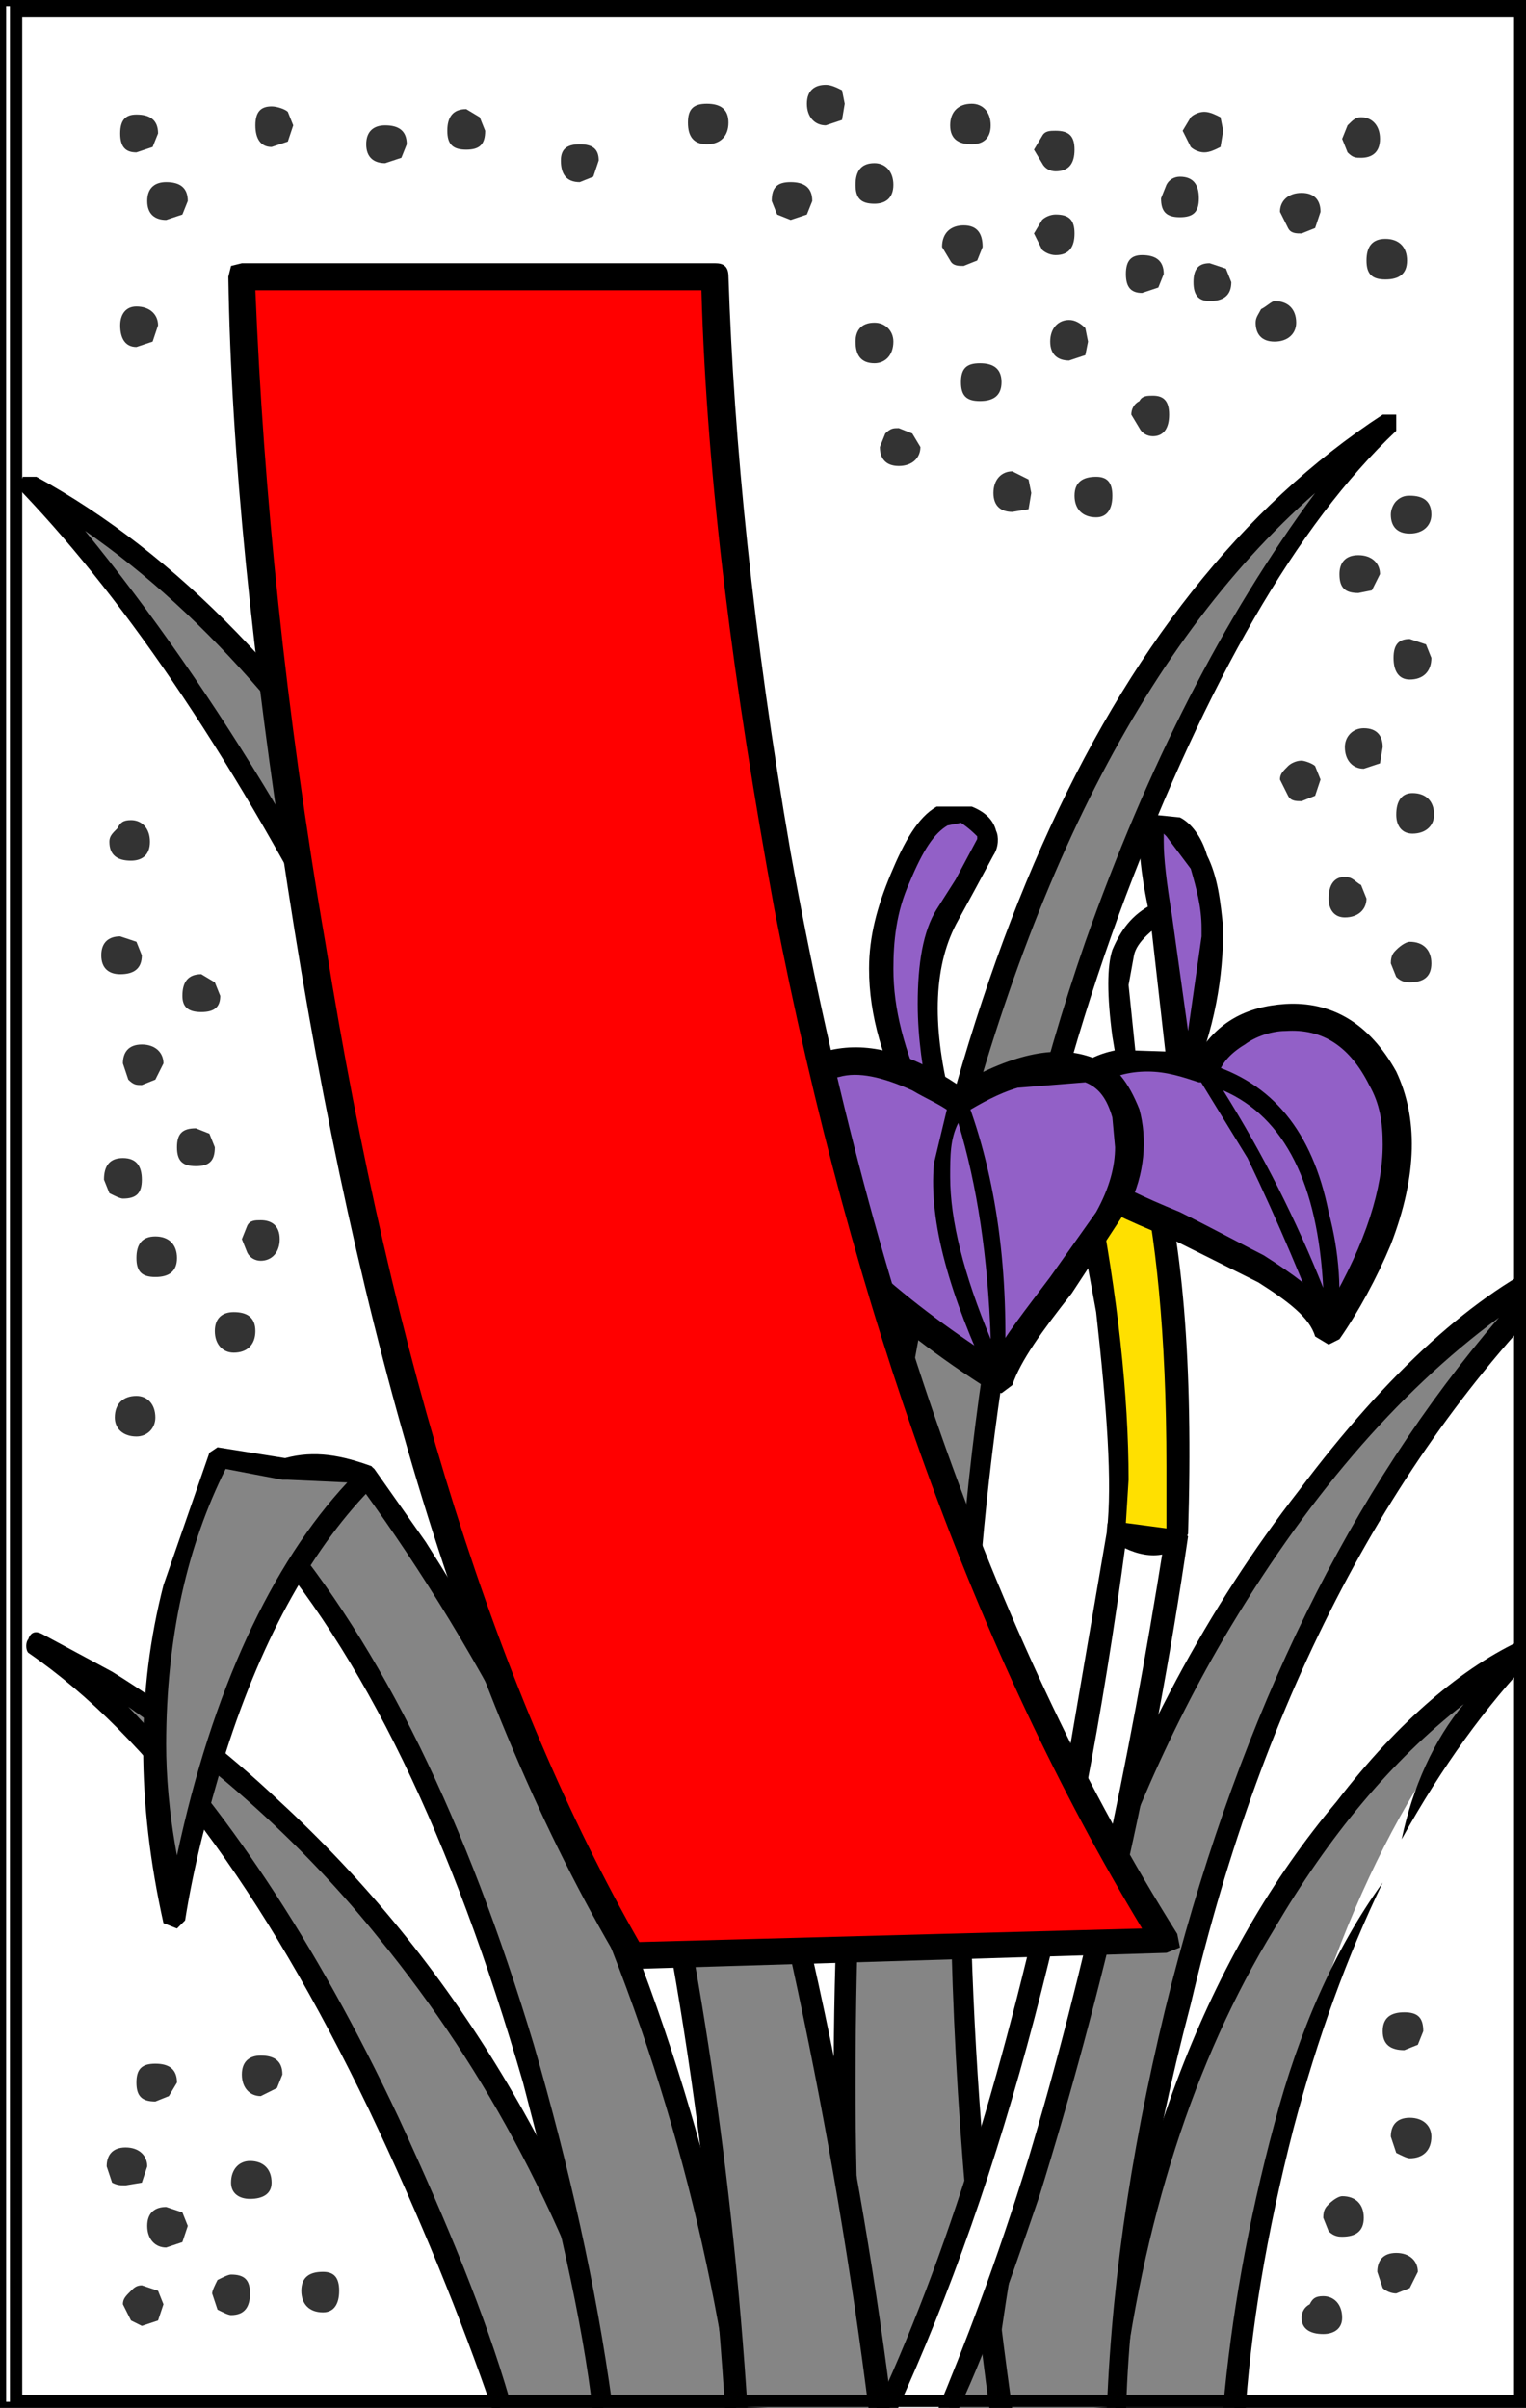 <?xml version="1.0" encoding="utf-8"?>
<!-- Generator: Adobe Illustrator 13.0.0, SVG Export Plug-In . SVG Version: 6.00 Build 14948)  -->
<!DOCTYPE svg PUBLIC "-//W3C//DTD SVG 1.1//EN" "http://www.w3.org/Graphics/SVG/1.1/DTD/svg11.dtd">
<svg version="1.1" id="圖層_1" xmlns="http://www.w3.org/2000/svg" xmlns:xlink="http://www.w3.org/1999/xlink" x="0px" y="0px"
	 width="372px" height="587px" viewBox="0 0 372 587" enable-background="new 0 0 372 587" xml:space="preserve">
<rect x="0" y="0" width="372" height="587" fill="#808080" stroke="none"/>
<rect width="372" height="587" style="fill:rgb(255,255,255);stroke-width:3;stroke:rgb(0,0,0)" />
<g>
	<g>
		<g>
			<path fill="#333333" d="M239.533,60.212c0-3.295-1.319-5.271-4.614-5.271s-5.271,1.976-5.271,5.271l1.976,3.295
				c0.659,1.319,1.976,1.319,3.295,1.319l3.295-1.319L239.533,60.212z"/>
		</g>
	</g>
	<g>
		<g>
			<path fill="#333333" d="M217.784,45.056c0-3.295-1.978-5.277-4.611-5.277c-3.296,0-4.614,1.982-4.614,5.277
				c0,3.295,1.318,4.608,4.614,4.608C215.809,49.664,217.784,48.351,217.784,45.056z"/>
		</g>
	</g>
	<g>
		<g>
			<path fill="#333333" d="M217.784,83.278c0-2.632-1.978-4.614-4.611-4.614c-3.296,0-4.614,1.982-4.614,4.614
				c0,3.295,1.318,5.271,4.614,5.271C215.809,88.549,217.784,86.573,217.784,83.278z"/>
		</g>
	</g>
	<g>
		<g>
			<path fill="#333333" d="M177.583,29.893c0-3.295-1.976-4.608-5.271-4.608s-4.614,1.313-4.614,4.608s1.319,5.277,4.614,5.277
				S177.583,33.188,177.583,29.893z"/>
		</g>
	</g>
	<g>
		<g>
			<path fill="#333333" d="M118.27,31.875l-1.316-3.295l-3.295-1.982c-3.295,0-4.614,1.982-4.614,5.277s1.319,4.608,4.614,4.608
				C116.954,36.483,118.27,35.17,118.27,31.875z"/>
		</g>
	</g>
	<g>
		<g>
			<path fill="#333333" d="M145.951,39.122c0-2.639-1.319-3.952-4.615-3.952c-3.295,0-4.611,1.313-4.611,3.952
				c0,3.295,1.316,5.277,4.611,5.277l3.295-1.326L145.951,39.122z"/>
		</g>
	</g>
	<g>
		<g>
			<path fill="#333333" d="M99.159,35.17c0-3.295-1.976-4.614-5.271-4.614c-2.636,0-4.615,1.319-4.615,4.614
				s1.979,4.608,4.615,4.608l3.955-1.313L99.159,35.17z"/>
		</g>
	</g>
	<g>
		<g>
			<path fill="#333333" d="M38.53,32.531c0-3.295-1.979-4.608-5.274-4.608c-2.636,0-3.955,1.313-3.955,4.608
				c0,3.295,1.319,4.615,3.955,4.615l3.955-1.319L38.53,32.531z"/>
		</g>
	</g>
	<g>
		<g>
			<path fill="#333333" d="M45.777,49.007c0-3.295-1.976-4.608-5.271-4.608c-2.636,0-4.615,1.313-4.615,4.608
				s1.979,4.614,4.615,4.614l3.955-1.319L45.777,49.007z"/>
		</g>
	</g>
	<g>
		<g>
			<path fill="#333333" d="M38.53,79.32c0-2.632-1.979-4.608-5.274-4.608c-2.636,0-3.955,1.976-3.955,4.608
				c0,3.295,1.319,5.277,3.955,5.277l3.955-1.319L38.53,79.32z"/>
		</g>
	</g>
	<g>
		<g>
			<path fill="#333333" d="M292.256,48.351c0-3.295-1.318-5.277-4.613-5.277c-1.319,0-2.637,0.663-3.297,1.982l-1.318,3.295
				c0,3.295,1.318,4.608,4.615,4.608C290.938,52.959,292.256,51.646,292.256,48.351z"/>
		</g>
	</g>
	<g>
		<g>
			<path fill="#333333" d="M261.939,36.483c0-3.295-1.319-4.608-4.614-4.608c-1.315,0-2.636,0-3.296,1.313l-1.975,3.295l1.975,3.295
				c0.66,1.326,1.979,1.982,3.296,1.982C260.62,41.76,261.939,39.778,261.939,36.483z"/>
		</g>
	</g>
	<g>
		<g>
			<path fill="#333333" d="M261.939,56.917c0-3.295-1.319-4.615-4.614-4.615c-1.315,0-2.636,0.657-3.296,1.319l-1.975,3.295
				l1.975,3.958c0.66,0.656,1.979,1.313,3.296,1.313C260.62,62.188,261.939,60.212,261.939,56.917z"/>
		</g>
	</g>
	<g>
		<g>
			<path fill="#333333" d="M342.999,63.507c0-3.295-1.976-5.271-5.271-5.271c-3.295,0-4.613,1.976-4.613,5.271
				s1.318,4.615,4.613,4.615C341.023,68.122,342.999,66.802,342.999,63.507z"/>
		</g>
	</g>
	<g>
		<g>
			<path fill="#333333" d="M336.408,33.851c0-3.295-1.977-5.271-4.611-5.271c-1.319,0-1.979,0.656-3.295,1.976l-1.319,3.295
				l1.319,3.295c1.316,1.319,1.976,1.319,3.295,1.319C334.433,38.465,336.408,37.146,336.408,33.851z"/>
		</g>
	</g>
	<g>
		<g>
			<path fill="#333333" d="M321.912,51.646c0-2.639-1.319-4.615-4.614-4.615c-3.296,0-5.271,1.976-5.271,4.615l1.976,3.952
				c0.66,1.319,1.978,1.319,3.296,1.319l3.295-1.319L321.912,51.646z"/>
		</g>
	</g>
	<g>
		<g>
			<path fill="#333333" d="M298.188,31.875l-0.66-3.295c-1.319-0.657-2.635-1.319-3.954-1.319c-1.316,0-2.636,0.663-3.296,1.319
				l-1.977,3.295l1.977,3.952c0.66,0.656,1.979,1.319,3.296,1.319c1.319,0,2.635-0.663,3.954-1.319L298.188,31.875z"/>
		</g>
	</g>
	<g>
		<g>
			<path fill="#333333" d="M285.006,101.073c0-3.295-1.318-4.614-3.955-4.614c-1.318,0-2.635,0-3.295,1.319
				c-1.318,0.656-1.977,1.976-1.977,3.295l1.977,3.295c0.66,1.313,1.977,1.976,3.295,1.976
				C283.688,106.344,285.006,104.368,285.006,101.073z"/>
		</g>
	</g>
	<g>
		<g>
			<path fill="#333333" d="M265.234,83.278l-0.659-3.295c-1.319-1.319-2.636-1.976-3.955-1.976c-2.636,0-4.61,1.976-4.61,5.271
				c0,3.295,1.977,4.614,4.61,4.614l3.955-1.319L265.234,83.278z"/>
		</g>
	</g>
	<g>
		<g>
			<path fill="#333333" d="M315.979,78.664c0-3.295-1.977-5.271-5.271-5.271c-0.659,0-1.976,1.319-3.295,1.976
				c-0.66,1.319-1.319,1.982-1.319,3.295c0,2.639,1.319,4.614,4.614,4.614S315.979,81.302,315.979,78.664z"/>
		</g>
	</g>
	<g>
		<g>
			<path fill="#333333" d="M300.162,68.778l-1.316-3.295l-3.953-1.313c-2.637,0-3.955,1.313-3.955,4.608
				c0,3.295,1.318,4.615,3.955,4.615C298.188,73.393,300.162,72.073,300.162,68.778z"/>
		</g>
	</g>
	<g>
		<g>
			<path fill="#333333" d="M244.145,93.163c0-3.295-1.976-4.614-5.271-4.614s-4.614,1.319-4.614,4.614s1.319,4.615,4.614,4.615
				S244.145,96.458,244.145,93.163z"/>
		</g>
	</g>
	<g>
		<g>
			<path fill="#333333" d="M198.014,49.007c0-3.295-1.977-4.608-5.271-4.608s-4.614,1.313-4.614,4.608l1.319,3.295l3.295,1.319
				l3.955-1.319L198.014,49.007z"/>
		</g>
	</g>
	<g>
		<g>
			<path fill="#333333" d="M241.51,30.556c0-3.295-1.977-5.271-4.615-5.271c-3.295,0-5.271,1.976-5.271,5.271
				c0,3.295,1.976,4.614,5.271,4.614C239.533,35.17,241.51,33.851,241.51,30.556z"/>
		</g>
	</g>
	<g>
		<g>
			<path fill="#333333" d="M71.482,30.556l-1.319-3.295c-0.66-0.663-2.636-1.319-3.955-1.319c-2.635,0-3.955,1.319-3.955,4.614
				c0,3.295,1.319,5.271,3.955,5.271l3.955-1.313L71.482,30.556z"/>
		</g>
	</g>
	<g>
		<g>
			<path fill="#333333" d="M224.374,108.976l-1.976-3.295l-3.295-1.313c-1.319,0-1.979,0-3.297,1.313l-1.318,3.295
				c0,2.639,1.318,4.621,4.615,4.621C222.398,113.597,224.374,111.615,224.374,108.976z"/>
		</g>
	</g>
	<g>
		<g>
			<path fill="#333333" d="M267.211,116.229c-3.295,0-5.271,1.319-5.271,4.615c0,3.295,1.978,5.271,5.271,5.271
				c2.637,0,3.955-1.976,3.955-5.271C271.166,117.548,269.848,116.229,267.211,116.229z"/>
		</g>
	</g>
	<g>
		<g>
			<path fill="#333333" d="M251.395,120.187l-0.658-3.295l-3.955-1.982c-2.637,0-4.611,1.982-4.611,5.277s1.977,4.608,4.611,4.608
				l3.955-0.657L251.395,120.187z"/>
		</g>
	</g>
	<g>
		<g>
			<path fill="#333333" d="M283.688,66.802c0-3.295-1.977-4.615-5.271-4.615c-2.636,0-3.955,1.319-3.955,4.615
				c0,3.295,1.319,4.614,3.955,4.614l3.954-1.319L283.688,66.802z"/>
		</g>
	</g>
	<g>
		<g>
			<path fill="#333333" d="M348.93,160.385l-1.315-3.295l-3.955-1.319c-2.635,0-3.954,1.319-3.954,4.614
				c0,3.295,1.319,5.271,3.954,5.271C346.954,165.656,348.93,163.68,348.93,160.385z"/>
		</g>
	</g>
	<g>
		<g>
			<path fill="#333333" d="M348.93,125.452c0-3.295-1.976-4.608-5.271-4.608c-0.659,0-1.977,0-3.295,1.313
				c-0.659,0.663-1.319,1.982-1.319,3.295c0,2.639,1.319,4.621,4.614,4.621S348.93,128.09,348.93,125.452z"/>
		</g>
	</g>
	<g>
		<g>
			<path fill="#333333" d="M348.93,520.868c0-2.633-1.976-4.608-5.271-4.608s-4.614,1.977-4.614,4.608l1.319,3.958
				c1.318,0.662,2.636,1.318,3.295,1.318C346.954,526.146,348.93,524.163,348.93,520.868z"/>
		</g>
	</g>
	<g>
		<g>
			<path fill="#333333" d="M332.454,540.639c0-3.295-1.978-5.265-5.271-5.265c-0.658,0-1.976,0.656-3.295,1.97
				c-0.659,0.662-1.318,1.325-1.318,3.295l1.318,3.295c1.319,1.326,2.637,1.326,3.295,1.326
				C330.478,545.26,332.454,543.934,332.454,540.639z"/>
		</g>
	</g>
	<g>
		<g>
			<path fill="#333333" d="M345.635,553.819c0-2.634-1.977-4.608-5.271-4.608s-4.614,1.976-4.614,4.608l1.319,3.958
				c0.658,0.663,1.976,1.318,3.295,1.318l3.295-1.318L345.635,553.819z"/>
		</g>
	</g>
	<g>
		<g>
			<path fill="#333333" d="M327.183,565.03c0-3.295-1.976-5.277-4.613-5.277c-1.977,0-2.637,0.656-3.295,1.982
				c-1.316,0.655-1.977,1.969-1.977,3.295c0,2.632,1.977,3.951,5.271,3.951C325.207,568.981,327.183,567.662,327.183,565.03z"/>
		</g>
	</g>
	<g>
		<g>
			<path fill="#333333" d="M346.954,495.17c0-3.296-1.319-4.615-4.615-4.615c-3.295,0-5.271,1.319-5.271,4.615
				c0,3.295,1.976,4.614,5.271,4.614l3.296-1.319L346.954,495.17z"/>
		</g>
	</g>
	<g>
		<g>
			<path fill="#333333" d="M43.142,507.688c0-3.296-1.976-4.608-5.271-4.608s-4.614,1.313-4.614,4.608
				c0,3.295,1.319,4.62,4.614,4.62l3.295-1.325L43.142,507.688z"/>
		</g>
	</g>
	<g>
		<g>
			<path fill="#333333" d="M66.208,532.079c0-3.295-1.976-5.277-5.271-5.277c-2.635,0-4.614,1.982-4.614,5.277
				c0,2.632,1.979,3.951,4.614,3.951C64.232,536.03,66.208,534.711,66.208,532.079z"/>
		</g>
	</g>
	<g>
		<g>
			<path fill="#333333" d="M45.777,542.621l-1.316-3.296l-3.955-1.319c-2.636,0-4.615,1.319-4.615,4.615
				c0,3.295,1.979,5.271,4.615,5.271l3.955-1.318L45.777,542.621z"/>
		</g>
	</g>
	<g>
		<g>
			<path fill="#333333" d="M82.683,558.44c0-3.297-1.316-4.621-3.955-4.621c-3.295,0-5.271,1.324-5.271,4.621
				c0,3.295,1.976,5.264,5.271,5.264C81.367,563.704,82.683,561.735,82.683,558.44z"/>
		</g>
	</g>
	<g>
		<g>
			<path fill="#333333" d="M39.847,561.735l-1.316-3.295l-3.955-1.326c-1.319,0-1.979,0.663-2.636,1.326
				c-1.319,1.313-1.979,1.969-1.979,3.295l1.979,3.95L34.576,567l3.955-1.313L39.847,561.735z"/>
		</g>
	</g>
	<g>
		<g>
			<path fill="#333333" d="M60.937,559.097c0-3.295-1.319-4.613-4.614-4.613c-0.66,0-1.976,0.661-3.295,1.318
				c-0.66,1.313-1.316,2.639-1.316,3.295l1.316,3.951c1.319,0.656,2.636,1.319,3.295,1.319
				C59.617,564.367,60.937,562.392,60.937,559.097z"/>
		</g>
	</g>
	<g>
		<g>
			<path fill="#333333" d="M35.892,528.121c0-2.633-1.976-4.614-5.271-4.614s-4.614,1.981-4.614,4.614l1.319,3.958
				c1.319,0.656,1.976,0.656,3.295,0.656l3.955-0.656L35.892,528.121z"/>
		</g>
	</g>
	<g>
		<g>
			<path fill="#333333" d="M68.843,505.718c0-3.295-1.976-4.621-5.271-4.621c-2.636,0-4.615,1.326-4.615,4.621
				s1.979,5.266,4.615,5.266l3.955-1.971L68.843,505.718z"/>
		</g>
	</g>
	<g>
		<g>
			<path fill="#333333" d="M52.367,279.667l-1.316-3.295l-3.295-1.313c-3.295,0-4.615,1.313-4.615,4.608s1.319,4.614,4.615,4.614
				C51.051,284.281,52.367,282.961,52.367,279.667z"/>
		</g>
	</g>
	<g>
		<g>
			<path fill="#333333" d="M39.847,259.239c0-2.639-1.976-4.614-5.271-4.614s-4.615,1.976-4.615,4.614l1.319,3.952
				c1.316,1.319,1.976,1.319,3.295,1.319l3.295-1.319L39.847,259.239z"/>
		</g>
	</g>
	<g>
		<g>
			<path fill="#333333" d="M43.142,306.684c0-3.295-1.976-5.264-5.271-5.264s-4.614,1.969-4.614,5.264
				c0,3.297,1.319,4.621,4.614,4.621S43.142,309.979,43.142,306.684z"/>
		</g>
	</g>
	<g>
		<g>
			<path fill="#333333" d="M34.576,287.576c0-3.295-1.319-5.271-4.615-5.271c-3.295,0-4.611,1.976-4.611,5.271l1.316,3.295
				c1.319,0.663,2.635,1.319,3.295,1.319C33.256,292.19,34.576,290.871,34.576,287.576z"/>
		</g>
	</g>
	<g>
		<g>
			<path fill="#333333" d="M37.871,345.568c0-3.295-1.979-5.271-4.614-5.271c-3.295,0-5.271,1.978-5.271,5.271
				c0,2.64,1.976,4.615,5.271,4.615C35.892,350.184,37.871,348.208,37.871,345.568z"/>
		</g>
	</g>
	<g>
		<g>
			<path fill="#333333" d="M62.253,324.484c0-3.295-1.976-4.621-5.271-4.621c-2.636,0-4.615,1.326-4.615,4.621
				s1.979,5.266,4.615,5.266C60.277,329.75,62.253,327.779,62.253,324.484z"/>
		</g>
	</g>
	<g>
		<g>
			<path fill="#333333" d="M34.576,232.878l-1.319-3.295l-3.955-1.319c-2.635,0-4.611,1.319-4.611,4.615
				c0,3.295,1.976,4.608,4.611,4.608C32.597,237.486,34.576,236.173,34.576,232.878z"/>
		</g>
	</g>
	<g>
		<g>
			<path fill="#333333" d="M53.687,242.764l-1.319-3.295l-3.295-1.982c-3.295,0-4.611,1.982-4.611,5.277
				c0,2.639,1.316,3.952,4.611,3.952C52.368,246.716,53.687,245.402,53.687,242.764z"/>
		</g>
	</g>
	<g>
		<g>
			<path fill="#333333" d="M68.187,302.076c0-3.295-1.979-4.614-4.614-4.614c-1.319,0-2.636,0-3.295,1.319l-1.319,3.295l1.319,3.295
				c0.66,1.313,1.976,1.977,3.295,1.977C66.208,307.348,68.187,305.371,68.187,302.076z"/>
		</g>
	</g>
	<g>
		<g>
			<path fill="#333333" d="M36.551,205.198c0-3.295-1.976-5.271-4.611-5.271c-1.979,0-2.639,0.657-3.295,1.976
				c-1.319,1.319-1.979,1.976-1.979,3.295c0,3.295,1.979,4.615,5.274,4.615C34.576,209.813,36.551,208.493,36.551,205.198z"/>
		</g>
	</g>
	<g>
		<g>
			<path fill="#333333" d="M205.923,25.285l-0.659-3.295c-1.32-0.657-2.636-1.319-3.955-1.319c-2.636,0-4.61,1.319-4.61,4.614
				s1.976,5.271,4.61,5.271l3.955-1.319L205.923,25.285z"/>
		</g>
	</g>
	<g>
		<g>
			<path fill="#333333" d="M321.912,190.042l-1.319-3.295c-0.66-0.656-2.636-1.319-3.295-1.319c-1.319,0-2.636,0.663-3.296,1.319
				c-1.319,1.313-1.976,1.976-1.976,3.295l1.976,3.952c0.66,1.319,1.977,1.319,3.296,1.319l3.295-1.319L321.912,190.042z"/>
		</g>
	</g>
	<g>
		<g>
			<path fill="#333333" d="M336.408,139.958c0-2.639-1.977-4.621-5.271-4.621s-4.613,1.982-4.613,4.621
				c0,3.295,1.318,4.608,4.613,4.608l3.295-0.656L336.408,139.958z"/>
		</g>
	</g>
	<g>
		<g>
			<path fill="#333333" d="M349.589,198.607c0-3.295-1.976-5.271-5.271-5.271c-2.637,0-3.955,1.976-3.955,5.271
				c0,2.632,1.318,4.615,3.955,4.615C347.613,203.222,349.589,201.24,349.589,198.607z"/>
		</g>
	</g>
	<g>
		<g>
			<path fill="#333333" d="M333.113,219.041l-1.316-3.295c-1.319-0.663-1.979-1.982-3.954-1.982c-2.636,0-3.955,1.982-3.955,5.277
				c0,2.632,1.319,4.608,3.955,4.608C331.138,223.649,333.113,221.673,333.113,219.041z"/>
		</g>
	</g>
	<g>
		<g>
			<path fill="#333333" d="M348.93,234.854c0-3.295-1.976-5.271-5.271-5.271c-0.659,0-1.977,0.657-3.295,1.976
				c-0.659,0.663-1.319,1.319-1.319,3.295l1.319,3.295c1.318,1.319,2.636,1.319,3.295,1.319
				C346.954,239.468,348.93,238.149,348.93,234.854z"/>
		</g>
	</g>
	<g>
		<g>
			<path fill="#333333" d="M337.068,182.132c0-2.632-1.319-4.614-4.614-4.614c-2.636,0-4.611,1.982-4.611,4.614
				c0,3.295,1.977,5.271,4.611,5.271l3.954-1.313L337.068,182.132z"/>
		</g>
	</g>
	<g>
		<g>
			<path fill="#858585" d="M122.225,588.097l33.611,0.656c-17.795-59.969-47.451-110.059-89.628-148.281
				c-13.181-11.867-26.361-22.409-40.201-30.976l-17.132-9.223c30.313,21.739,57.333,59.313,83.695,112.69
				C105.749,540.639,115.635,565.03,122.225,588.097z"/>
		</g>
	</g>
	<g>
		<g>
			<path d="M10.19,398.291c-1.316-0.656-2.636-0.656-3.295,1.318c-0.66,0.664-0.66,2.634,0,3.297
				c29.656,20.434,57.337,57.992,83.038,111.371c12.521,26.36,22.406,50.753,30.316,73.818c0,1.97,1.316,1.97,1.976,1.97
				l33.611,1.325l1.976-1.325l0.66-1.97c-18.451-60.639-48.107-110.064-90.285-148.943c-13.181-12.519-27.021-23.066-40.861-31.633
				L10.19,398.291z M31.28,416.086c21.747,15.157,42.837,33.614,61.289,56.681c26.361,32.288,46.132,69.854,59.313,113.349
				l-27.677-1.313c-5.934-20.434-15.16-42.837-27.021-68.541C76.753,472.767,54.346,439.815,31.28,416.086z"/>
		</g>
	</g>
	<g>
		<g>
			<path fill="#858585" d="M89.273,360.068l-25.701,9.886c27.68,32.289,50.086,77.765,66.562,137.732
				c8.566,30.318,14.497,57.344,17.136,81.065h34.267c-7.906-56.674-25.701-112.035-52.722-166.076
				c-9.226-16.476-18.451-32.289-27.677-46.132L89.273,360.068z"/>
		</g>
	</g>
	<g>
		<g>
			<path d="M91.252,358.094c-0.66-0.656-1.979-1.318-2.639-0.656l-25.701,10.541l-1.976,1.977l0.66,2.633
				c27.018,30.319,48.768,75.788,65.903,135.101c7.906,30.318,14.497,57.344,17.132,81.065c0,1.976,1.319,2.639,2.639,2.639h34.267
				l1.319-1.325l1.316-1.97c-7.906-56.018-25.042-111.379-52.722-165.42c-9.226-16.476-18.452-32.289-27.677-46.795L91.252,358.094z
				 M88.614,363.364c13.84,19.106,28.34,42.174,41.521,69.197c25.042,50.091,40.858,101.485,48.108,153.553h-28.997
				c-3.955-29-10.545-57.993-19.111-87.649c-16.476-54.698-36.906-96.878-62.607-127.191L88.614,363.364z"/>
		</g>
	</g>
	<g>
		<g>
			<path fill="#858585" d="M52.367,426.635c9.886-29.656,21.75-52.064,36.906-66.564c-6.59-3.295-13.18-3.295-19.771-1.977
				l-16.476-2.639l-10.545,30.313c-6.59,26.36-5.931,53.386,0,82.378C44.461,455.628,47.756,442.447,52.367,426.635z"/>
		</g>
	</g>
	<g>
		<g>
			<path d="M91.909,359.406l-1.316-1.971c-7.25-2.639-13.84-3.957-21.09-1.98l-16.476-2.639l-1.976,1.324L39.847,386.43
				c-6.59,25.698-6.59,52.724,0,82.379l3.295,1.319l1.979-1.982c1.976-12.518,5.271-25.697,9.885-40.854
				c9.226-29,21.747-50.746,36.247-65.246L91.909,359.406z M70.163,360.732l14.5,0.656c-18.455,19.771-32.951,50.738-41.521,90.943
				c-1.976-10.549-2.635-19.771-2.635-27.024c0-26.359,5.271-48.764,14.5-67.215l13.837,2.64H70.163L70.163,360.732z"/>
		</g>
	</g>
	<g>
		<g>
			<path fill="#858585" d="M371.995,402.243c-13.837,6.59-28.337,18.458-44.152,37.572c-30.976,38.216-50.087,87.643-57.337,149.594
				h30.316c0.659-21.084,5.271-44.813,11.859-70.511C325.863,466.176,345.635,427.291,371.995,402.243z"/>
		</g>
	</g>
	<g>
		<g>
			<path d="M267.87,588.753v2.639l2.636,0.656h30.316c1.318,0,2.635-0.656,2.635-1.981c1.319-21.74,5.274-45.47,11.864-71.167
				c5.931-22.409,13.181-42.182,21.747-59.977c-11.861,16.477-20.432,36.247-26.361,58.649
				c-6.59,24.392-10.545,47.458-12.521,69.197h-25.045c5.274-44.807,17.795-84.348,37.565-116.643
				c13.181-22.409,28.337-40.861,46.132-54.704c-7.25,8.572-12.521,20.434-15.156,32.951c9.887-17.789,20.429-32.289,32.292-44.808
				l0.659-3.295c-1.318-0.662-1.979-0.662-3.295-0.662c-14.5,6.59-30.314,19.771-45.476,39.542
				C294.23,476.718,275.12,527.458,267.87,588.753z"/>
		</g>
	</g>
	<g>
		<g>
			<path fill="#858585" d="M271.825,589.409c0.659-29,5.931-63.264,15.155-100.83c18.455-75.788,50.088-135.763,94.243-180.569
				c-19.771,9.223-40.86,28.33-62.606,56.018c-43.497,56.018-70.518,131.806-79.743,228.021L271.825,589.409z"/>
		</g>
	</g>
	<g>
		<g>
			<path d="M383.2,307.348c-1.319-1.977-1.977-1.977-3.295-1.32c-20.432,9.229-41.519,28.345-63.269,57.338
				c-44.152,56.68-71.174,133.125-80.398,228.026l1.316,2.633l1.318,0.662l32.951-2.639c1.976,0,2.636-0.656,2.636-2.639
				c0.659-29.656,5.931-63.264,15.815-100.83c17.795-75.788,49.428-135.101,92.924-177.938L383.2,307.348L383.2,307.348z
				 M269.848,586.771l-28.338,1.982c8.565-74.476,27.021-138.396,56.678-189.144c19.771-33.613,42.177-59.975,67.219-78.42
				c-36.247,42.175-62.607,96.215-79.74,162.118C276.438,519.555,271.166,553.819,269.848,586.771z"/>
		</g>
	</g>
	<g>
		<g>
			<path fill="#858585" d="M272.484,215.083c19.771-52.059,41.518-88.968,65.242-112.034
				c-67.881,44.813-110.059,139.715-125.873,284.7c-7.25,71.837-7.91,139.709-2.637,202.979l35.588,1.319
				C223.715,445.08,232.283,318.552,272.484,215.083z"/>
		</g>
	</g>
	<g>
		<g>
			<path d="M340.363,101.073h-3.295c-68.539,44.812-110.715,140.371-126.534,284.036c-8.566,71.838-9.226,140.379-3.952,205.618
				c0.656,1.319,1.316,2.633,2.636,2.633l35.587,1.325l1.977-0.663l0.66-1.976c-21.088-145.643-11.861-270.201,27.021-373.669
				c19.771-52.06,41.519-90.288,65.902-113.354L340.363,101.073L340.363,101.073z M211.854,588.097
				c-1.977-24.393-3.295-50.753-3.295-79.746c0-75.787,6.59-143.667,19.771-203.636c19.11-85.017,49.427-146.968,92.264-184.528
				c-22.405,30.313-40.86,66.559-56.018,109.396c-22.406,64.583-32.951,138.396-32.951,220.117c0,45.47,3.295,92.264,9.886,139.709
				L211.854,588.097z"/>
		</g>
	</g>
	<g>
		<g>
			<path fill="#858585" d="M7.555,118.205c25.702,25.705,51.403,64.59,78.424,116.649c53.382,104.782,85.014,222.093,93.583,354.555
				l35.586,1.318c-7.25-63.271-21.746-131.143-42.836-201.665C130.794,246.059,76.093,155.771,7.555,118.205z"/>
		</g>
	</g>
	<g>
		<g>
			<path d="M8.874,116.229H5.579c-0.66,1.319-0.66,3.295,0,3.958c25.701,27.018,52.063,65.903,78.423,117.962
				c54.039,104.125,85.014,221.437,92.924,351.917l2.635,1.981l35.587,1.313l1.976-1.313l0.66-1.981
				c-7.907-64.577-22.406-133.118-43.497-204.299C132.11,243.42,77.413,153.795,8.874,116.229z M108.385,276.372
				c-25.702-57.993-55.358-107.42-87.649-146.962c59.972,41.518,108.739,126.535,147.622,253.725
				c20.43,68.535,34.93,136.42,43.498,204.962l-29.657-1.325C174.947,473.423,149.905,369.954,108.385,276.372z"/>
		</g>
	</g>
	<g>
		<g>
			<path fill="#FFFFFF" d="M229.648,590.729c5.931-12.519,13.181-30.977,21.086-55.354c15.16-48.114,27.021-102.149,36.246-161.462
				l-15.155-0.662l-11.864,72.492c-11.861,56.68-26.361,104.781-44.813,144.986H229.648z"/>
		</g>
	</g>
	<g>
		<g>
			<path d="M269.848,373.25l-12.521,73.155c-11.861,56.018-26.361,104.119-44.813,143.004v2.639l2.635,1.313h14.5l1.977-1.97
				c6.59-12.523,13.182-30.981,21.746-56.018c15.16-48.771,27.681-102.149,36.247-160.806l-1.316-1.981
				c0-0.655-0.659-1.313-1.319-1.313l-15.155-0.655C270.506,369.954,269.848,370.617,269.848,373.25z M250.734,526.146
				c-7.905,25.704-15.815,46.133-22.405,61.951h-9.886c26.361-57.344,44.813-127.854,56.018-212.215l9.227,0.663
				C275.12,430.586,264.575,480.014,250.734,526.146z"/>
		</g>
	</g>
	<g>
		<g>
			<path fill="#FFE000" d="M264.575,287.576l5.271,32.287c2.639,23.729,3.954,41.525,1.979,53.387
				c5.931,3.958,10.545,4.614,15.155,0.662v-34.276c-1.315-26.36-3.295-46.132-7.905-59.969L264.575,287.576z"/>
		</g>
	</g>
	<g>
		<g>
			<path d="M280.393,277.691h-2.637l-14.5,7.253c-1.316,0.657-1.977,0.657-1.977,2.632l5.932,32.287
				c2.637,23.729,3.955,41.525,2.637,53.387l0.658,1.977c6.592,4.613,13.182,5.276,17.795,1.318l1.316-2.633
				c1.318-41.523-1.316-73.155-7.906-94.902L280.393,277.691z M274.461,371.273l0.659-10.541c0-20.436-2.636-44.819-7.909-71.837
				l10.545-5.277c3.955,17.139,6.59,41.522,6.59,73.817v15.15L274.461,371.273z"/>
		</g>
	</g>
	<g>
		<g>
			<path fill="#FFFFFF" d="M288.301,271.101l0.66-51.403l-6.591,2.639c-4.614,2.632-7.25,5.927-8.569,9.885
				c-1.976,5.927-1.314,17.789,1.979,35.583L288.301,271.101z"/>
		</g>
	</g>
	<g>
		<g>
			<path d="M290.938,217.059h-2.637c-1.318,0-3.955,1.319-7.25,3.295c-5.271,2.639-7.908,6.59-9.885,11.205
				c-1.318,3.958-1.318,11.205,0,21.09l2.635,15.819c0,1.313,0.66,1.969,1.319,1.969l12.521,3.295l2.635-0.657l0.66-1.976
				l0.66-51.403L290.938,217.059z M276.438,232.878c0.66-3.295,4.613-6.59,9.886-9.886v44.813l-8.566-1.976l-2.636-25.705
				L276.438,232.878z"/>
		</g>
	</g>
	<g>
		<g>
			<path fill="#9260C7" d="M282.37,219.698l5.271,44.149c5.932-13.837,8.565-26.361,7.909-37.559
				c-0.659-7.247-1.979-13.837-4.614-19.771c-3.295-4.614-6.591-6.59-8.565-5.934C281.051,201.903,281.051,207.83,282.37,219.698z"
				/>
		</g>
	</g>
	<g>
		<g>
			<path d="M287.643,199.271l-6.592-0.663c-1.976,0.663-3.295,3.295-3.295,6.59c0,3.295,0.66,9.885,2.637,18.452l4.613,40.861
				l2.637,1.976c0.658,0,1.976-0.656,2.635-1.976c5.931-13.843,7.91-26.361,7.91-38.222c-0.66-6.59-1.319-12.524-3.955-17.795
				C292.912,203.878,290.275,200.583,287.643,199.271z M283.688,203.222l0.658,0.656l5.932,7.91c1.318,4.614,2.636,9.223,2.636,14.5
				v1.976l-3.295,23.066l-3.952-28.337c-1.318-7.91-1.979-13.837-1.979-17.795V203.222L283.688,203.222z"/>
		</g>
	</g>
	<g>
		<g>
			<path fill="#9260C7" d="M225.034,271.101l3.954-2.632l-1.979-17.139c-1.315-11.861,0-21.747,3.954-28.337l9.227-16.476
				c1.319-3.295-0.656-5.934-5.271-7.91c-3.955-1.976-9.226,1.319-13.181,9.886c-4.614,9.222-6.59,18.451-6.59,27.68
				C214.488,246.715,217.784,259.239,225.034,271.101z"/>
		</g>
	</g>
	<g>
		<g>
			<path d="M236.895,196.632h-8.564c-4.614,2.639-7.91,8.566-11.205,16.476c-3.295,7.903-5.271,15.156-5.271,23.066
				c0,11.198,3.295,23.066,10.545,36.247l1.977,1.976l1.979-0.663l4.61-2.632l0.66-3.295c-4.614-18.451-3.955-32.951,1.976-43.5
				l3.955-7.247l4.614-8.566c1.315-1.976,1.315-4.615,0.66-5.928C242.169,199.927,240.189,197.945,236.895,196.632z
				 M238.214,203.878v0.656l-5.271,9.886l-4.614,7.253c-3.295,5.271-4.614,13.181-4.614,23.066c0,8.566,1.319,16.476,2.639,23.066
				h-0.66c-5.273-11.861-7.908-21.747-7.908-31.632l0,0c0-6.59,0.658-13.837,3.953-21.09c3.297-7.91,5.932-11.861,9.227-13.843
				l3.297-0.656C236.238,201.903,237.555,203.222,238.214,203.878z"/>
		</g>
	</g>
	<g>
		<g>
			<path fill="#9260C7" d="M312.683,248.035c-9.885,1.319-15.814,5.271-19.109,13.18l-13.841-3.295
				c-9.885,0-18.451,4.614-23.065,13.181c-4.61,7.91,4.614,16.476,25.045,26.361c25.041,10.548,38.882,19.771,42.177,27.022
				l11.861-21.096c5.934-17.133,6.59-30.313,1.319-40.199C331.138,251.993,323.229,246.715,312.683,248.035z"/>
		</g>
	</g>
	<g>
		<g>
			<path d="M292.256,256.601l-19.771-0.656c-7.909,1.313-14.5,6.59-18.455,13.837c-1.975,3.952-2.635,7.247-1.315,9.885
				c1.315,4.614,5.271,8.573,11.202,11.868c3.954,2.632,10.545,5.928,20.43,9.886l22.406,11.198
				c7.25,4.613,12.521,8.572,13.841,13.181l3.295,1.981l2.637-1.325c4.613-6.591,9.226-15.149,12.521-23.065
				c6.591-17.133,6.591-30.97,1.319-42.175c-6.59-11.861-15.815-17.138-27.021-16.476
				C303.457,245.402,296.867,249.354,292.256,256.601z M313.343,251.33c9.227-0.663,15.815,3.958,20.432,13.181
				c2.635,4.614,3.295,9.223,3.295,14.5c0,10.542-3.955,23.722-13.182,39.542c-3.295-3.951-8.565-7.91-15.815-12.523
				c-3.954-1.977-11.204-5.934-20.43-10.543c-17.795-7.245-27.021-13.179-28.998-17.793v-1.319l1.316-3.295
				c3.955-7.247,10.545-11.861,19.771-11.861c4.613,0,8.568,1.319,12.523,2.632h2.637l1.976-1.313
				c0.659-3.295,3.295-5.934,6.59-7.909C306.093,252.649,310.048,251.33,313.343,251.33z"/>
		</g>
	</g>
	<g>
		<g>
			<path d="M294.23,259.239c-0.658,0-1.318,0-1.976,0.656l-0.66,1.982l12.521,20.427c7.909,16.476,13.84,30.969,18.451,42.836
				l1.318,1.313l1.977-1.971c1.318-9.229,0.659-19.113-1.977-29C319.933,275.715,310.048,263.847,294.23,259.239z M322.568,313.938
				c-6.591-16.476-14.497-32.289-24.383-48.107C313.343,272.42,321.252,288.896,322.568,313.938z"/>
		</g>
	</g>
	<g>
		<g>
			<path fill="#9260C7" d="M233.6,268.468c-5.271-3.958-10.541-6.59-16.476-8.573c-12.521-3.295-21.746,0-26.36,10.542
				c-5.271,10.548,1.979,24.392,21.75,42.181c9.225,8.571,19.771,16.476,30.973,23.722l22.408-32.288
				c8.566-12.518,11.861-23.066,8.566-32.951c-3.295-9.886-10.545-13.181-23.066-9.886L233.6,268.468z"/>
		</g>
	</g>
	<g>
		<g>
			<path d="M275.12,294.166c3.955-7.909,4.61-16.475,2.636-23.729c-2.636-6.59-5.931-11.198-11.205-12.518
				c-8.564-3.295-19.109-1.319-32.951,6.59c-11.861-7.91-21.746-10.548-30.972-8.566c-6.591,1.976-11.205,5.934-14.5,13.18
				c-5.931,11.861,0.659,25.705,19.11,43.494c10.546,9.885,21.75,18.458,34.271,26.359l2.636,0.657l2.635-1.97
				c1.979-5.934,7.25-13.182,14.5-22.409L275.12,294.166z M271.166,272.42l0.659,7.247c0,4.614-1.319,9.885-4.614,15.819
				l-11.201,15.818c-5.935,7.903-11.205,14.494-13.841,19.771c-11.205-7.254-21.75-15.163-30.976-23.729
				c-12.521-12.519-18.451-21.747-18.451-29.657l1.316-5.928c2.639-5.277,5.934-8.572,10.545-9.229
				c4.613-1.319,10.545,0,17.795,3.295c3.295,1.976,6.59,3.295,9.226,5.271h3.955c3.295-1.976,7.905-4.615,12.521-5.928
				l16.477-1.326C267.87,265.173,269.848,267.805,271.166,272.42z"/>
		</g>
	</g>
	<g>
		<g>
			<path d="M234.26,266.486l-2.636,0.657l-3.955,16.476c-1.315,14.506,3.955,32.295,13.841,53.385c0,0.663,1.319,1.319,2.635,0.663
				l0.66-1.326c1.319-26.36-1.976-49.427-9.226-68.535L234.26,266.486z M231.624,286.913c0-5.264,0-9.222,1.976-13.18
				c4.614,15.163,7.25,32.951,7.91,52.722C234.919,310.643,231.624,297.462,231.624,286.913z"/>
		</g>
	</g>
	<g>
		<g>
			<path fill="#FF0000" d="M58.958,67.465c0.66,42.174,5.934,91.601,13.84,147.618c17.135,110.716,44.156,197.708,81.063,261.635
				l130.485-3.951c-44.154-70.522-75.787-158.829-94.897-266.25c-9.886-53.378-14.5-100.173-15.16-139.052H58.958L58.958,67.465z"/>
		</g>
	</g>
	<g>
		<g>
			<path d="M177.583,67.465c0-2.639-1.316-3.295-3.295-3.295H58.958l-2.635,0.656l-0.66,2.639
				c0.66,43.493,5.934,93.577,14.5,148.938c17.135,111.378,43.496,199.021,81.059,262.292c0.66,0.662,1.319,1.318,2.639,1.318
				l130.485-3.952l3.297-1.324l-0.66-3.296c-43.496-69.197-75.129-157.504-94.239-263.61
				C183.516,154.452,178.902,107.663,177.583,67.465z M62.253,70.76h108.739c1.319,46.788,7.91,96.872,17.795,150.913
				c19.111,98.854,49.427,181.896,89.629,248.455l-122.58,3.295c-34.271-59.969-59.972-140.378-76.448-243.183
				C69.503,172.909,64.232,119.524,62.253,70.76z"/>
		</g>
	</g>
</g>
<path id="PATH77" fill="none" stroke="#000000" stroke-width="3" stroke-miterlimit="100" d="M370.59,585.26H3.92V2.74h366.67
	V585.26L370.59,585.26z"/>
</svg>
